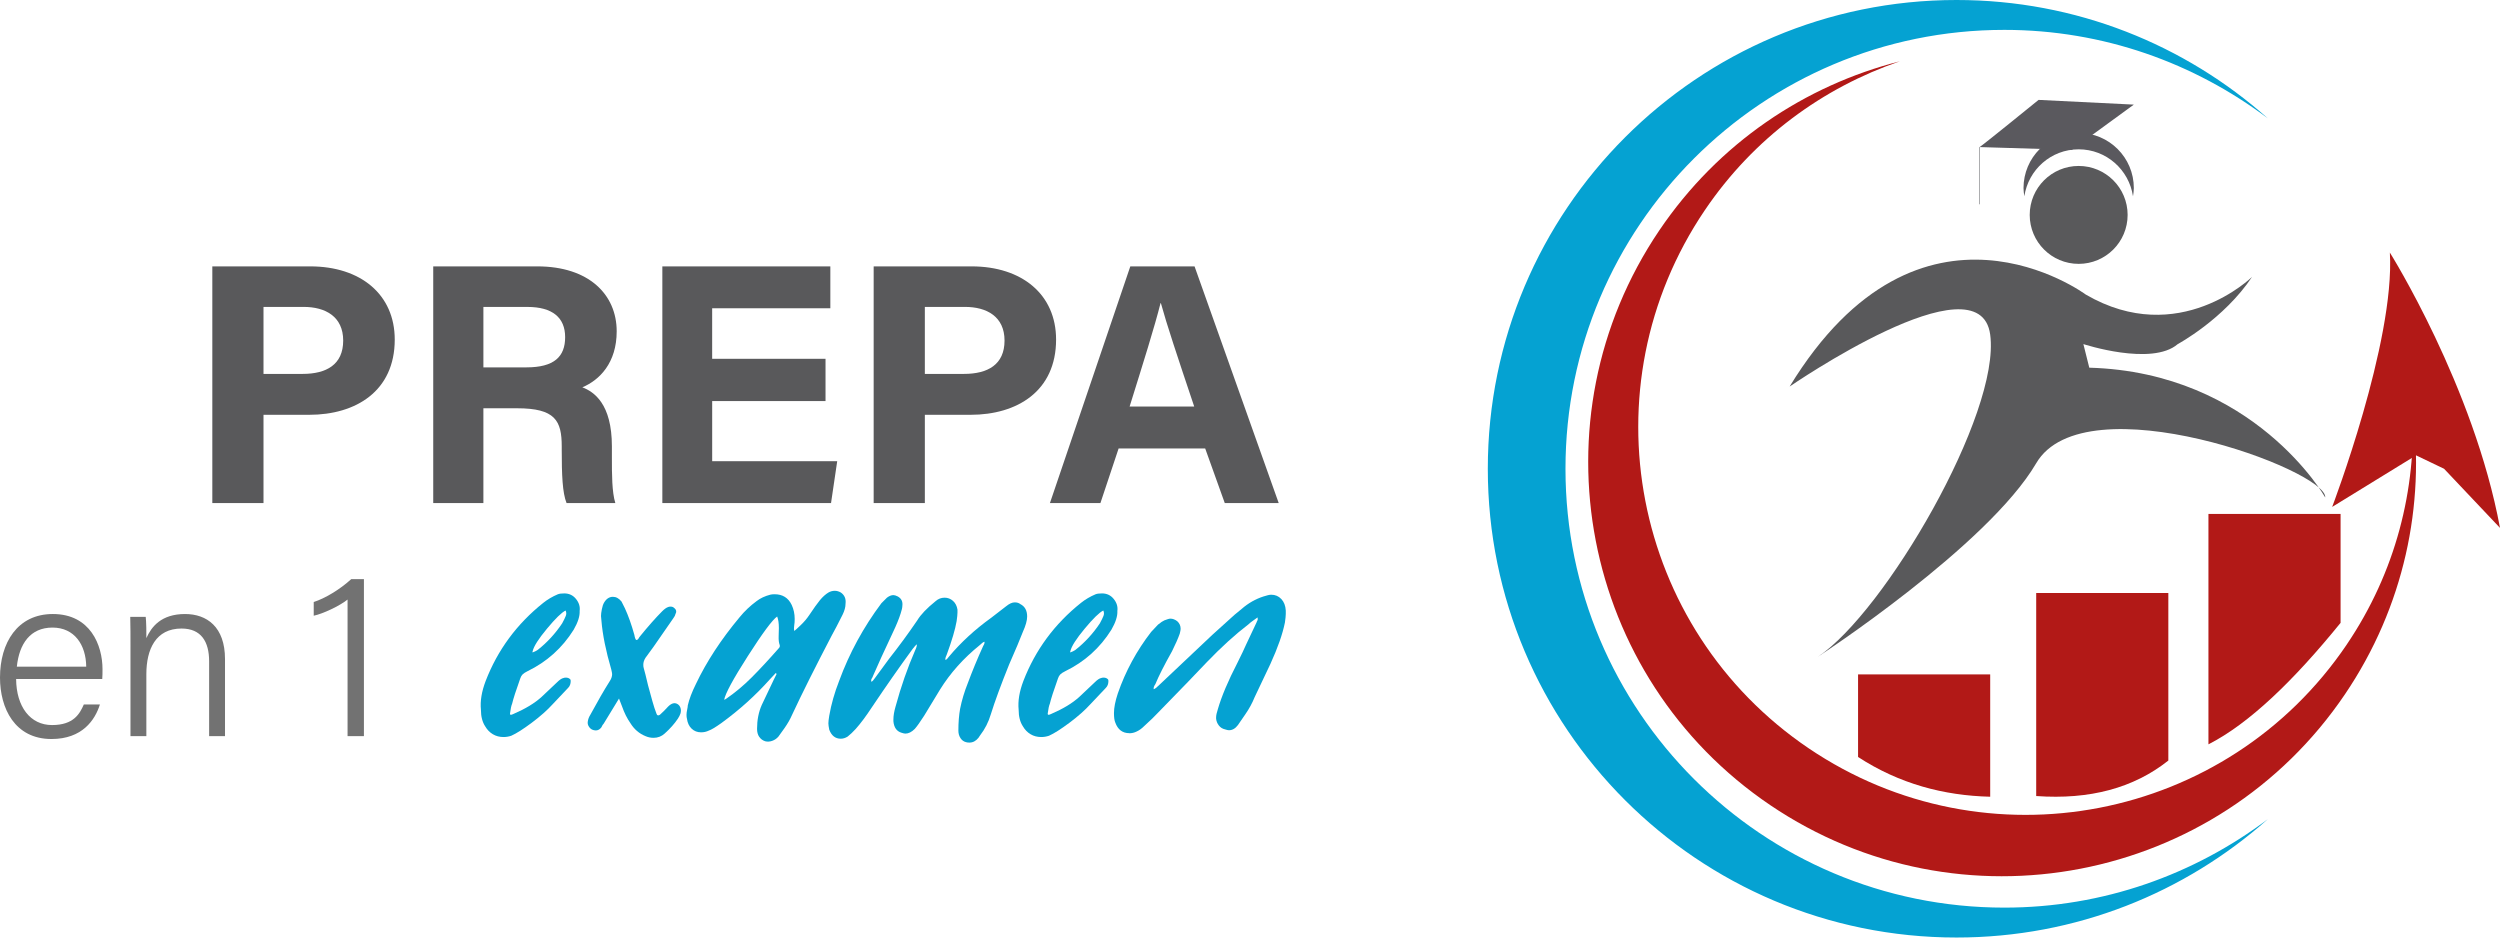 <svg viewBox="0 0 1225.04 459.39" xmlns="http://www.w3.org/2000/svg"><g fill="#05a2d2"><path d="m246.76 361.16c-1.95 0-3.7-.45-5.23-1.36-1.54-.91-2.8-2.2-3.77-3.87-1.39-2.1-2.1-4.82-2.1-8.18-.42-4.19.35-8.86 2.31-14.03 5.87-15.22 15.29-27.99 28.27-38.33 2.1-1.67 4.47-3.07 7.12-4.19.7-.28 1.74-.42 3.14-.42 2.37 0 4.3.91 5.76 2.73 1.46 1.81 2.06 3.76 1.78 5.86.14 2.52-.84 5.59-2.93 9.21-5.59 8.94-13.13 15.71-22.62 20.32-1.12.55-1.92 1.08-2.41 1.57s-.87 1.14-1.15 1.99c-2.09 5.86-3.42 9.98-3.98 12.36-.42.97-.76 2.58-1.04 4.82v.21c0 .56.55.56 1.68 0 5.86-2.52 10.47-5.31 13.82-8.38l7.54-7.12c1.25-1.25 2.31-1.95 3.14-2.1.27-.14.7-.21 1.25-.21.84 0 1.54.28 2.1.84.14.14.21.42.21.84 0 1.4-.42 2.52-1.26 3.35l-7.53 7.96c-2.66 2.93-6.08 5.97-10.27 9.11-4.19 3.13-7.54 5.27-10.06 6.39-1.25.42-2.51.63-3.77.63zm16.77-42.73c4.61-3.63 8.59-7.96 11.94-12.98.84-1.54 1.43-2.76 1.78-3.67s.31-1.78-.11-2.62c-1.95.98-5 3.94-9.11 8.9-4.12 4.95-6.46 8.62-7.01 10.99-.15.42-.15.63 0 .63.84-.27 1.67-.69 2.52-1.25z"/><path d="m308.97 354.45c-1.67-2.37-3.07-5.16-4.19-8.38l-1.46-3.77c-3.92 6.42-6.42 10.55-7.54 12.36-.28.28-.49.56-.63.84-.15.28-.28.56-.42.84-1.13 1.54-2.59 1.95-4.4 1.25-.71-.28-1.3-.8-1.78-1.57-.49-.76-.67-1.57-.53-2.41.14-1.12.55-2.24 1.25-3.35 3.63-6.71 6.78-12.15 9.43-16.34.84-1.25 1.25-2.44 1.25-3.56 0-.42-.15-1.18-.42-2.31-2.65-9.07-4.26-17.04-4.82-23.88l-.21-2.3c0-.84.14-1.95.42-3.35.27-1.4.63-2.44 1.04-3.14 1.12-1.95 2.58-2.93 4.4-2.93 1.54 0 2.93.77 4.19 2.31l1.68 3.35c1.67 3.63 3.21 7.96 4.61 12.98 0 .15.06.49.21 1.04.14.56.35 1.05.63 1.47.55 0 .94-.21 1.15-.63.21-.43.38-.7.52-.84 4.2-5.16 7.9-9.35 11.1-12.57 1.12-1.12 2.1-1.81 2.93-2.09.28-.15.7-.22 1.25-.22.7 0 1.26.22 1.68.64 1.12.84 1.33 1.88.63 3.13-.15.56-.35 1.02-.63 1.36-.28.35-.49.66-.63.94l-3.77 5.44c-4.19 6.15-7.4 10.68-9.64 13.62-.7 1.12-1.04 2.24-1.04 3.35 0 .7.06 1.25.21 1.67.42 1.4 1.12 4.19 2.1 8.38 1.81 6.71 2.85 10.41 3.13 11.1l1.05 2.93c.27.84.84.98 1.67.42 1.39-1.25 2.73-2.58 3.98-3.98 1.67-1.67 3.21-2.09 4.61-1.25.7.42 1.19 1.04 1.47 1.88.27.84.27 1.75 0 2.73-.28.84-.7 1.67-1.26 2.52-1.67 2.51-3.84 4.95-6.49 7.32-1.54 1.4-3.35 2.1-5.45 2.1-1.4 0-2.72-.28-3.98-.84-3.07-1.26-5.51-3.35-7.33-6.29z"/><path d="m372.01 361.05c-.7-1.04-1.04-2.33-1.04-3.87 0-4.32.76-8.24 2.3-11.73l5.87-12.36 1.46-2.93c-.28 0-.42-.14-.42-.42l-2.93 3.14c-6.98 7.82-14.86 14.94-23.67 21.36-2.93 2.1-5.02 3.35-6.28 3.77-1.12.55-2.38.84-3.77.84-1.82 0-3.35-.59-4.61-1.78-1.26-1.18-2.03-2.83-2.31-4.92-.14-.43-.21-1.05-.21-1.89 0-.7.1-1.54.32-2.52.21-.97.31-1.67.31-2.09.7-3.07 2.03-6.56 3.98-10.48 5.17-10.89 12.28-21.78 21.37-32.67 2.37-2.93 5.16-5.59 8.38-7.96 1.81-1.4 4.04-2.44 6.7-3.14.56-.14 1.26-.21 2.1-.21 3.91 0 6.71 1.74 8.38 5.23.98 2.1 1.47 4.4 1.47 6.91 0 1.25-.07 2.24-.21 2.93 0 .28-.04.66-.11 1.15s-.04 1.08.11 1.78c.42-.28 1.46-1.23 3.13-2.83 1.68-1.6 3.07-3.24 4.19-4.92 2.24-3.35 3.98-5.8 5.24-7.33 1.39-1.68 2.79-2.93 4.19-3.77.97-.56 2.02-.84 3.14-.84.97 0 1.95.28 2.93.84 1.82 1.25 2.59 3.07 2.31 5.44 0 1.68-.49 3.49-1.46 5.45-2.24 4.47-3.98 7.81-5.24 10.05-8.38 16.06-14.87 29.05-19.48 38.96-.97 2.24-2.24 4.43-3.77 6.6-1.54 2.16-2.51 3.53-2.93 4.09-.84.97-1.85 1.67-3.04 2.09-1.19.43-2.33.49-3.45.21-1.25-.42-2.24-1.14-2.93-2.2zm-16.33-18.53c4.47-3.07 8.66-6.56 12.57-10.48 3.91-3.91 8.38-8.72 13.41-14.45.42-.42.55-.91.42-1.47-.42-1.12-.6-2.54-.53-4.29.07-1.74.11-3.11.11-4.09 0-2.37-.28-4.25-.84-5.65-2.37 1.67-7.15 8.13-14.35 19.37-7.2 11.25-11.07 18.4-11.62 21.47l.84-.42z"/><path d="m470.66 361.69c-.7-1.05-1.04-2.27-1.04-3.67 0-3.91.27-7.47.84-10.68.84-4.19 2.1-8.38 3.77-12.57 2.24-6.01 4.74-12.07 7.54-18.23.55-.84.76-1.54.63-2.09-.55.14-1.33.7-2.3 1.67-7.97 6.42-14.45 13.69-19.48 21.79-.71 1.12-3.29 5.38-7.75 12.77-1.96 3.07-3.5 5.24-4.62 6.5-1.54 1.54-3.07 2.3-4.61 2.3-.42 0-1.04-.14-1.88-.42-2.38-.7-3.71-2.58-3.98-5.65v-.84c0-1.82.35-3.91 1.04-6.29 2.65-9.78 5.86-18.99 9.63-27.65.56-1.12.84-2.1.84-2.93-.42.28-1.13 1.04-2.1 2.31-6.42 8.79-13.06 18.29-19.9 28.48-2.93 4.47-5.59 8.03-7.96 10.68-1.4 1.54-2.73 2.79-3.98 3.77-1.12.7-2.24 1.04-3.35 1.04-2.65 0-4.53-1.46-5.65-4.4-.28-1.39-.43-2.44-.43-3.14 0-.84.15-2.09.43-3.77.97-5.58 2.58-11.24 4.82-16.96 5.02-13.68 11.94-26.39 20.73-38.12l2.73-2.73c1.12-.84 2.16-1.25 3.14-1.25.55 0 1.25.21 2.09.63 1.82.98 2.58 2.52 2.31 4.61 0 .84-.28 2.1-.84 3.77-.84 2.65-2.1 5.73-3.77 9.22-4.47 9.49-7.75 16.68-9.85 21.57 0 .15-.17.49-.53 1.05-.35.55-.38 1.12-.1 1.67.42-.28.97-.91 1.67-1.89l6.91-9.42c4.74-6.01 9.36-12.28 13.83-18.85 1.67-2.79 4.67-5.93 9-9.42 1.25-1.12 2.73-1.68 4.4-1.68 1.54 0 2.9.53 4.09 1.57 1.18 1.05 1.92 2.48 2.2 4.3v1.46c0 .84-.15 2.24-.42 4.19-.7 4.05-2.31 9.5-4.82 16.34-.14.27-.31.7-.52 1.25s-.25 1.04-.11 1.46c.55-.27 1.12-.84 1.68-1.67 5.86-6.99 12.77-13.34 20.73-19.06l7.33-5.66c1.54-1.25 2.93-1.88 4.19-1.88 1.12 0 2.03.28 2.73.84 2.23 1.12 3.35 3.14 3.35 6.08 0 1.95-.71 4.47-2.1 7.54-1.4 3.63-3.63 8.93-6.71 15.92-4.05 10.05-7.05 18.22-9 24.5-1.12 3.77-2.86 7.2-5.23 10.27l-.84 1.25c-1.25 1.54-2.72 2.31-4.4 2.31-.7 0-1.25-.07-1.67-.21-1.12-.28-2.03-.94-2.73-1.99z"/><path d="m510.25 361.16c-1.95 0-3.7-.45-5.23-1.36-1.54-.91-2.8-2.2-3.77-3.87-1.39-2.1-2.1-4.82-2.1-8.18-.42-4.19.35-8.86 2.31-14.03 5.87-15.22 15.29-27.99 28.27-38.33 2.1-1.67 4.47-3.07 7.12-4.19.7-.28 1.74-.42 3.14-.42 2.37 0 4.3.91 5.76 2.73 1.46 1.81 2.06 3.76 1.78 5.86.14 2.52-.84 5.59-2.93 9.21-5.59 8.94-13.13 15.71-22.62 20.32-1.12.55-1.92 1.08-2.41 1.57s-.87 1.14-1.15 1.99c-2.09 5.86-3.42 9.98-3.98 12.36-.42.97-.76 2.58-1.04 4.82v.21c0 .56.55.56 1.68 0 5.86-2.52 10.47-5.31 13.82-8.38l7.54-7.12c1.25-1.25 2.31-1.95 3.14-2.1.27-.14.7-.21 1.25-.21.84 0 1.54.28 2.1.84.14.14.21.42.21.84 0 1.4-.42 2.52-1.26 3.35l-7.53 7.96c-2.66 2.93-6.08 5.97-10.27 9.11-4.19 3.13-7.54 5.27-10.06 6.39-1.25.42-2.51.63-3.77.63zm16.76-42.73c4.61-3.63 8.59-7.96 11.94-12.98.84-1.54 1.43-2.76 1.78-3.67s.31-1.78-.11-2.62c-1.95.98-5 3.94-9.11 8.9-4.12 4.95-6.46 8.62-7.01 10.99-.15.42-.15.63 0 .63.84-.27 1.67-.69 2.52-1.25z"/><path d="m553.4 359.27c-3.34 0-5.65-1.74-6.9-5.23-.42-.97-.64-2.52-.64-4.61 0-2.65.64-5.87 1.89-9.64 3.77-10.88 9.21-20.94 16.34-30.15l3.35-3.56c1.39-1.12 2.44-1.82 3.14-2.1 1.39-.55 2.37-.84 2.93-.84 1.11 0 2.23.42 3.34 1.25 1.12.98 1.68 2.24 1.68 3.77 0 .42-.15 1.19-.42 2.31-.84 2.37-2.1 5.23-3.77 8.59-3.92 6.99-6.63 12.36-8.17 16.13-.7.98-.98 1.82-.84 2.52.56-.14 1.33-.7 2.31-1.68l26.39-24.92 10.89-9.84c.14-.15 1.33-1.12 3.56-2.93 3.21-2.8 6.77-4.82 10.68-6.08 1.68-.55 2.93-.84 3.77-.84 1.95 0 3.6.7 4.92 2.1 1.33 1.39 2.06 3.28 2.2 5.65v1.67c0 .84-.14 2.24-.42 4.19-1.12 5.59-3.49 12.37-7.12 20.32l-7.75 16.34c-1.12 2.8-2.62 5.55-4.5 8.28-1.89 2.72-3.12 4.5-3.67 5.33-1.25 1.68-2.73 2.52-4.4 2.52-.42 0-1.04-.14-1.89-.42-1.25-.28-2.27-.91-3.03-1.89-.76-.97-1.23-2.09-1.36-3.34v-.64c0-.97.28-2.3.84-3.98 1.81-6.28 5.02-13.89 9.63-22.82 1.95-3.92 3.35-6.84 4.19-8.8l5.23-11.1c0-.14.11-.38.32-.73s.25-.87.11-1.57c-.56.42-1.3.94-2.2 1.57-.92.63-1.64 1.22-2.21 1.78-6.56 5.02-13.33 11.17-20.31 18.43l-9.42 9.85-14.66 15.08c-1.4 1.54-3.63 3.7-6.71 6.5-1.25 1.25-2.51 2.16-3.77 2.72-1.12.55-2.3.84-3.56.84z"/></g><path d="m1149.99 315.78c-58.76 86.87-176.82 109.66-263.69 50.91-86.87-58.76-109.67-176.82-50.91-263.69 24-35.48 57.95-60.06 95.56-72.97-46.44 11.84-88.9 40.04-117.86 82.86-62.76 92.79-38.42 218.89 54.37 281.64 92.79 62.76 218.89 38.42 281.64-54.37 28.96-42.82 39.33-92.72 33.03-140.23 2.02 39.72-8.16 80.38-32.16 115.86z" fill="#b21917"/><path d="m982.16 444.75c-118.77 0-215.05-96.28-215.05-215.05s96.28-215.06 215.05-215.06c48.51 0 93.11 16.25 129.08 43.34-40.56-36.05-93.95-57.98-152.49-57.98-126.86 0-229.7 102.84-229.7 229.7s102.84 229.7 229.7 229.7c58.54 0 111.93-21.93 152.5-57.99-35.98 27.09-80.58 43.34-129.09 43.34z" fill="#05a2d2"/><path d="m1142.8 248.4s30.84-80.95 28.27-124.64c0 0 41.12 65.53 53.97 134.92l-27.41-28.98-13.71-6.57z" fill="#b21917"/><path d="m1146.92 305.2c-22.94 28.27-44.73 49.34-64.75 59.54v-112.89s64.75 0 64.75 0z" fill="#b21917"/><path d="m1062.52 372.68c-16.96 13.47-38.54 19.27-64.75 17.39v-99.48s64.75 0 64.75 0z" fill="#b21917"/><path d="m975.23 390.41c-22.74-.56-44.47-6.29-64.75-19.47v-40.47h64.75z" fill="#b21917"/><path d="m890.82 321.81s83.25-54.34 106.95-94.81 142.79 3.47 141.63 16.76c0 0-34.69-61.28-115.62-63.59l-2.89-11.56s33.53 10.98 46.25 0c0 0 22.55-12.14 36.42-32.95 0 0-35.84 35.26-81.51 8.67 0 0-80.93-60.12-145.1 45.09 0 0 93.07-64.17 98.28-25.44 5.2 38.73-51.76 136.16-84.4 157.82z" fill="#59595b"/><circle cx="1018.58" cy="105.31" fill="#59595b" r="23.99"/><path d="m970.02 72.07c1.16-.58 28.91-23.12 28.91-23.12l46.68 2.31-30.42 22.18z" fill="#5a595e"/><path d="m1018.58 73.17c13.55 0 24.67 10 26.62 23.01.2-1.32.41-2.64.41-4.02 0-14.93-12.1-27.03-27.03-27.03s-27.03 12.1-27.03 27.03c0 1.38.21 2.7.41 4.02 1.96-13.01 13.07-23.01 26.62-23.01z" fill="#5a595e"/><path d="m970.02 100.1v-28.03" fill="none" stroke="#5d5f63" stroke-miterlimit="10" stroke-width=".25"/><g fill="#59595b"><path d="m104.04 130.53h47.98c24.74 0 41.41 13.8 41.41 35.86 0 25.25-19.02 36.87-41.92 36.87h-22.39v43.26h-25.08zm25.08 52.69h19.19c11.61 0 19.86-4.54 19.86-16.33s-8.75-16.5-19.36-16.5h-19.69v32.82z"/><path d="m236.87 200.06v46.46h-24.58v-115.99h51.01c25.25 0 38.89 13.8 38.89 31.82 0 15.49-8.42 23.9-16.83 27.44 5.72 2.19 14.48 8.08 14.48 28.95v5.72c0 7.74 0 16.66 1.68 22.05h-23.9c-2.02-5.05-2.36-13.81-2.36-26.09v-1.68c0-12.62-3.2-18.68-21.89-18.68h-16.49zm0-20.04h21.04c13.63 0 19.02-5.22 19.02-14.81s-6.23-14.81-18.51-14.81h-21.55v29.63z"/><path d="m404.53 196.52h-55.55v29.46h61.27l-3.03 20.54h-82.66v-115.99h82.32v20.54h-57.91v24.75h55.55v20.71z"/><path d="m428.11 130.53h47.98c24.74 0 41.41 13.8 41.41 35.86 0 25.25-19.02 36.87-41.92 36.87h-22.39v43.26h-25.08zm25.08 52.69h19.19c11.61 0 19.86-4.54 19.86-16.33s-8.75-16.5-19.36-16.5h-19.69v32.82z"/><path d="m548.14 219.75-8.92 26.77h-24.74l39.39-115.99h31.48l41.24 115.99h-26.43l-9.6-26.77zm37.04-20.54c-8.25-24.58-13.47-40.23-16.33-50.67h-.17c-2.86 11.45-8.59 29.63-15.15 50.67z"/></g><path d="m7.9 332.72c.1 13.63 6.96 22.57 17.59 22.57s13.59-5.54 15.59-10.1h7.88c-2.38 7.61-8.62 16.94-23.74 16.94-18.05 0-25.22-15.15-25.22-30.09 0-17.02 8.51-31.16 25.9-31.16 18.4 0 24.33 15.36 24.33 27.03 0 1.7 0 3.27-.13 4.82h-42.2zm34.35-6.04c-.12-10.68-5.75-19.16-16.54-19.16s-16.29 7.84-17.46 19.16z" fill="#727272"/><path d="m63.94 317.01c0-5.11 0-10.12-.12-14.73h7.59c.25 1.8.39 8.74.31 10.42 2.46-5.53 7.24-11.82 18.95-11.82 10.65 0 19.59 6.24 19.59 22.1v37.75h-7.78v-36.65c0-9.69-3.92-16.09-13.53-16.09-12.6 0-17.23 10.12-17.23 22.41v30.33h-7.78v-43.73z" fill="#727272"/><path d="m170.31 360.73v-66.94c-3.88 3.15-12.18 7.01-16.58 7.92v-6.73c5.41-1.67 12.82-6.12 18.37-11.18h6.23v76.93h-8.01z" fill="#727272"/></svg>